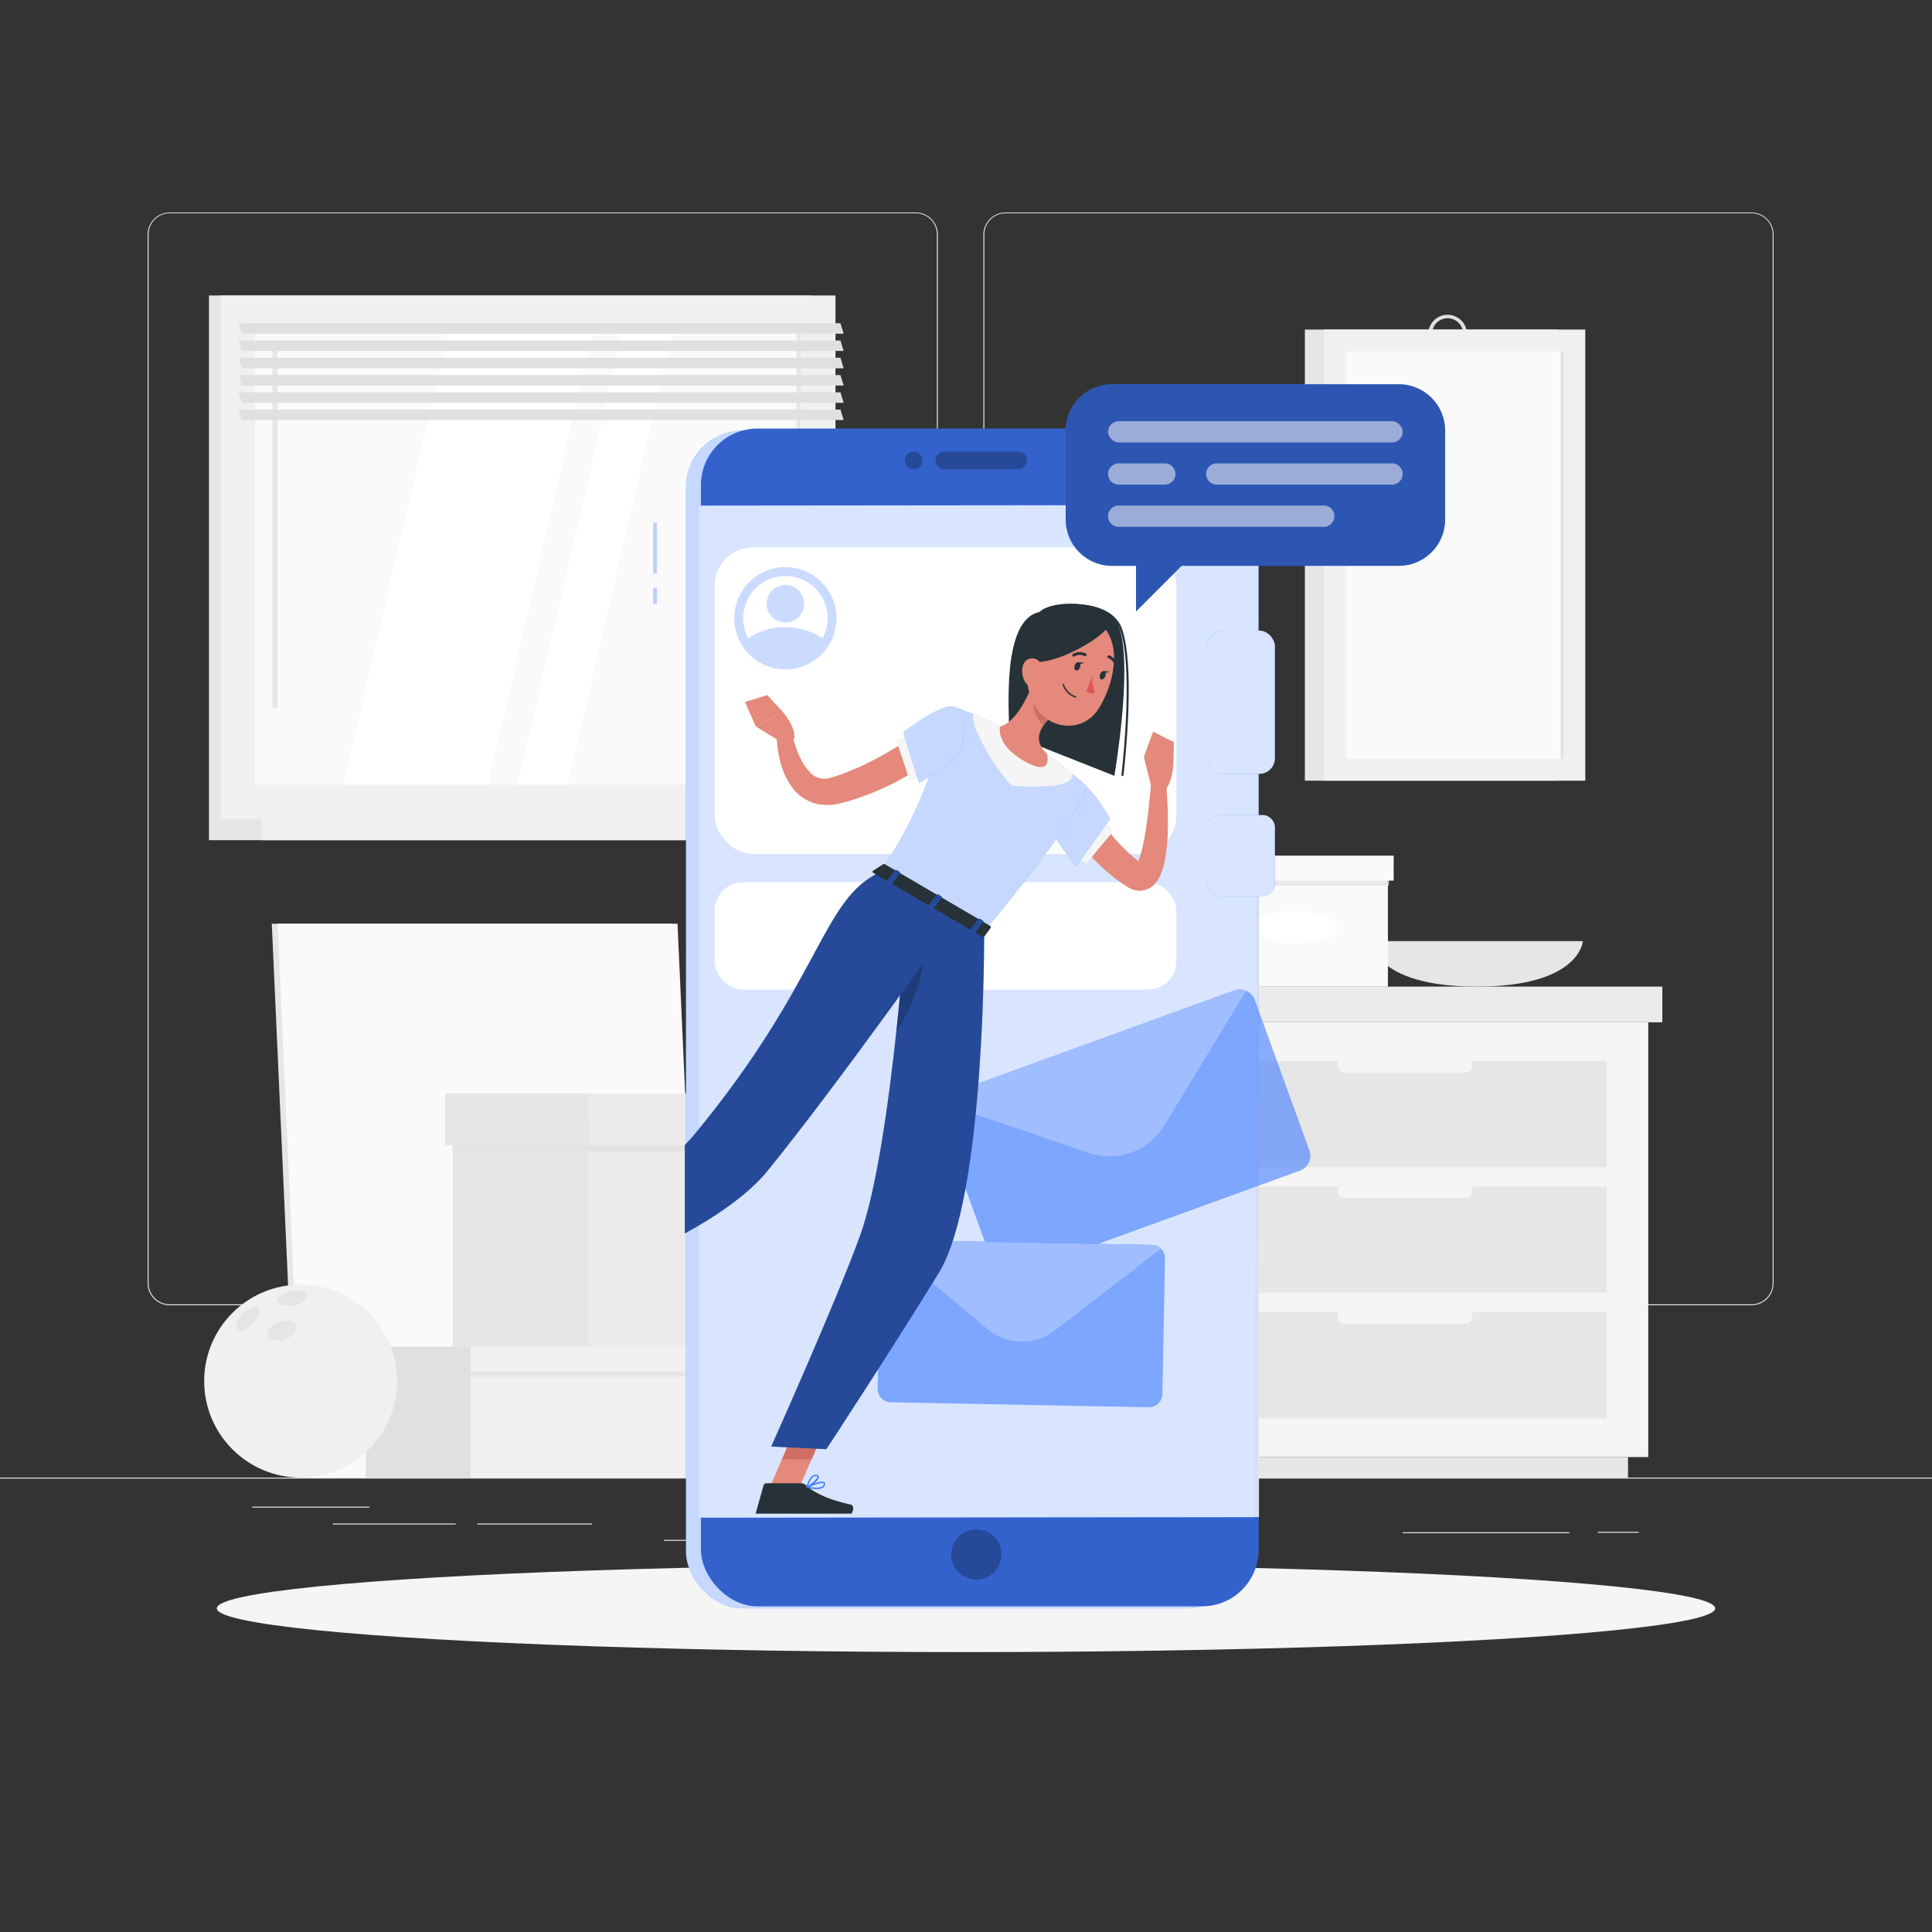 <svg xmlns="http://www.w3.org/2000/svg" xmlns:xlink="http://www.w3.org/1999/xlink" viewBox="0 0 500 500"><rect x="0" y="0" width="500" height="500" fill="#333333" stroke="none"/><defs><clipPath id="freepik--clip-path--inject-5"><rect x="177.23" y="129.81" width="144.32" height="261.93" style="fill:none"></rect></clipPath></defs><g id="freepik--background-complete--inject-5"><rect y="382.4" width="500" height="0.25" style="fill:#e6e6e6"></rect><rect x="413.5" y="396.43" width="10.61" height="0.25" style="fill:#e6e6e6"></rect><rect x="363.01" y="396.55" width="43.15" height="0.25" style="fill:#e6e6e6"></rect><rect x="236.85" y="394.17" width="72.82" height="0.25" style="fill:#e6e6e6"></rect><rect x="171.85" y="398.51" width="23.11" height="0.25" style="fill:#e6e6e6"></rect><rect x="86.13" y="394.29" width="31.82" height="0.25" style="fill:#e6e6e6"></rect><rect x="123.5" y="394.29" width="29.74" height="0.25" style="fill:#e6e6e6"></rect><rect x="65.29" y="389.92" width="30.37" height="0.25" style="fill:#e6e6e6"></rect><path d="M237,337.8H43.91a5.71,5.71,0,0,1-5.7-5.71V60.66A5.71,5.71,0,0,1,43.91,55H237a5.71,5.71,0,0,1,5.71,5.71V332.09A5.71,5.71,0,0,1,237,337.8ZM43.91,55.2a5.46,5.46,0,0,0-5.45,5.46V332.09a5.46,5.46,0,0,0,5.45,5.46H237a5.47,5.47,0,0,0,5.46-5.46V60.66A5.47,5.47,0,0,0,237,55.2Z" style="fill:#e6e6e6"></path><path d="M453.31,337.8H260.21a5.72,5.72,0,0,1-5.71-5.71V60.66A5.72,5.72,0,0,1,260.21,55h193.1A5.71,5.71,0,0,1,459,60.66V332.09A5.71,5.71,0,0,1,453.31,337.8ZM260.21,55.2a5.47,5.47,0,0,0-5.46,5.46V332.09a5.47,5.47,0,0,0,5.46,5.46h193.1a5.47,5.47,0,0,0,5.46-5.46V60.66a5.47,5.47,0,0,0-5.46-5.46Z" style="fill:#e6e6e6"></path><rect x="54.09" y="76.47" width="155.75" height="135.53" style="fill:#e6e6e6"></rect><rect x="57.07" y="76.47" width="159.15" height="135.53" style="fill:#f0f0f0"></rect><rect x="54.09" y="212" width="155.75" height="5.44" style="fill:#e6e6e6"></rect><rect x="67.69" y="212" width="159.15" height="5.44" style="fill:#f0f0f0"></rect><rect x="77.8" y="73.58" width="117.69" height="141.3" transform="translate(280.88 7.59) rotate(90)" style="fill:#fafafa"></rect><polygon points="88.88 203.08 116.14 85.39 153.55 85.39 126.29 203.08 88.88 203.08" style="fill:#fff"></polygon><path d="M71.14,183.41a.64.64,0,0,1-.64-.64V91.19a.64.64,0,0,1,1.28,0v91.58A.64.64,0,0,1,71.14,183.41Z" style="fill:#e6e6e6"></path><polygon points="133.96 203.08 161.22 85.39 174.16 85.39 146.9 203.08 133.96 203.08" style="fill:#fff"></polygon><rect x="147.88" y="143.67" width="117.69" height="1.13" transform="translate(350.96 -62.5) rotate(90)" style="fill:#e6e6e6"></rect><polygon points="218.33 86.36 62.58 86.36 61.76 83.65 217.51 83.65 218.33 86.36" style="fill:#e0e0e0"></polygon><polygon points="218.33 90.83 62.58 90.83 61.76 88.12 217.51 88.12 218.33 90.83" style="fill:#e0e0e0"></polygon><polygon points="218.33 95.3 62.58 95.3 61.76 92.59 217.51 92.59 218.33 95.3" style="fill:#e0e0e0"></polygon><polygon points="218.33 99.77 62.58 99.77 61.76 97.06 217.51 97.06 218.33 99.77" style="fill:#e0e0e0"></polygon><polygon points="218.33 104.24 62.58 104.24 61.76 101.53 217.51 101.53 218.33 104.24" style="fill:#e0e0e0"></polygon><polygon points="218.33 108.71 62.58 108.71 61.76 106 217.51 106 218.33 108.71" style="fill:#e0e0e0"></polygon><rect x="337.7" y="85.29" width="65.49" height="116.75" style="fill:#e6e6e6"></rect><path d="M374.59,91.46a5,5,0,1,1,5.05-5A5.05,5.05,0,0,1,374.59,91.46Zm0-9.1a4,4,0,1,0,4.05,4A4,4,0,0,0,374.59,82.36Z" style="fill:#e0e0e0"></path><rect x="342.63" y="85.29" width="67.64" height="116.75" style="fill:#f0f0f0"></rect><rect x="323.74" y="115.51" width="105.42" height="56.31" transform="translate(520.12 -232.79) rotate(90)" style="fill:#fafafa"></rect><rect x="351.55" y="143.32" width="105.42" height="0.7" transform="translate(547.93 -260.6) rotate(90)" style="fill:#e0e0e0"></rect><path d="M354.76,243.56s.7,11.77,27.45,11.77,27.44-11.77,27.44-11.77Z" style="fill:#e6e6e6"></path><rect x="273.34" y="264.57" width="27.32" height="112.52" style="fill:#e6e6e6"></rect><rect x="278.59" y="377.09" width="142.74" height="5.31" style="fill:#e6e6e6"></rect><rect x="300.66" y="264.57" width="125.91" height="112.52" transform="translate(727.23 641.66) rotate(180)" style="fill:#f5f5f5"></rect><rect x="311.4" y="307.09" width="104.43" height="27.48" transform="translate(727.23 641.66) rotate(180)" style="fill:#e6e6e6"></rect><rect x="311.4" y="339.58" width="104.43" height="27.48" transform="translate(727.23 706.65) rotate(180)" style="fill:#e6e6e6"></rect><path d="M379.23,310.1H348a1.88,1.88,0,0,1-1.88-1.88h0a1.89,1.89,0,0,1,1.88-1.89h31.23a1.89,1.89,0,0,1,1.88,1.89h0A1.88,1.88,0,0,1,379.23,310.1Z" style="fill:#f5f5f5"></path><rect x="311.4" y="274.6" width="104.43" height="27.48" transform="translate(727.23 576.67) rotate(180)" style="fill:#e6e6e6"></rect><path d="M379.23,277.61H348a1.89,1.89,0,0,1-1.88-1.89h0a1.88,1.88,0,0,1,1.88-1.88h31.23a1.88,1.88,0,0,1,1.88,1.88h0A1.89,1.89,0,0,1,379.23,277.61Z" style="fill:#f5f5f5"></path><path d="M379.23,342.6H348a1.89,1.89,0,0,1-1.88-1.89h0a1.88,1.88,0,0,1,1.88-1.88h31.23a1.88,1.88,0,0,1,1.88,1.88h0A1.89,1.89,0,0,1,379.23,342.6Z" style="fill:#f5f5f5"></path><rect x="300.66" y="255.33" width="129.55" height="9.24" style="fill:#ebebeb"></rect><rect x="269.52" y="255.33" width="31.14" height="9.24" transform="translate(570.18 519.91) rotate(180)" style="fill:#e0e0e0"></rect><rect x="283.85" y="222.8" width="27.15" height="32.54" transform="translate(594.86 478.13) rotate(180)" style="fill:#e6e6e6"></rect><rect x="311.01" y="222.8" width="48.18" height="32.54" style="fill:#fafafa"></rect><path d="M346.21,240c0,2.33-5,4.21-11.11,4.21S324,242.3,324,240s5-4.21,11.12-4.21S346.21,237.65,346.21,240Z" style="fill:#fff"></path><rect x="283.85" y="226.96" width="75.61" height="2.23" transform="translate(643.32 456.15) rotate(180)" style="fill:#e0e0e0;opacity:0.7;mix-blend-mode:multiply"></rect><rect x="282.36" y="221.44" width="28.65" height="6.46" transform="translate(593.36 449.35) rotate(180)" style="fill:#e6e6e6"></rect><rect x="311.01" y="221.44" width="49.67" height="6.46" style="fill:#fafafa"></rect><polygon points="173.84 239.06 70.34 239.06 76.8 382.4 180.3 382.4 173.84 239.06" style="fill:#e6e6e6"></polygon><polygon points="175.34 239.06 71.84 239.06 78.3 382.4 181.8 382.4 175.34 239.06" style="fill:#fafafa"></polygon><rect x="94.67" y="349.86" width="27.15" height="32.54" transform="translate(216.48 732.26) rotate(180)" style="fill:#e0e0e0"></rect><rect x="121.82" y="349.86" width="129.97" height="32.54" style="fill:#f0f0f0"></rect><rect x="94.67" y="354.03" width="157.41" height="2.23" transform="translate(346.74 710.29) rotate(180)" style="fill:#e0e0e0;opacity:0.7;mix-blend-mode:multiply"></rect><rect x="93.17" y="348.51" width="28.65" height="6.46" transform="translate(214.99 703.48) rotate(180)" style="fill:#e0e0e0"></rect><rect x="121.82" y="348.51" width="131.47" height="6.46" style="fill:#f0f0f0"></rect><rect x="117.16" y="289.72" width="35.33" height="58.79" transform="translate(269.66 638.23) rotate(180)" style="fill:#e6e6e6"></rect><rect x="152.49" y="289.72" width="88.28" height="58.79" style="fill:#ebebeb"></rect><rect x="117.16" y="295.14" width="123.98" height="2.9" transform="translate(358.3 593.18) rotate(180)" style="fill:#e0e0e0;opacity:0.7;mix-blend-mode:multiply"></rect><rect x="115.21" y="283" width="37.28" height="13.36" transform="translate(267.71 579.36) rotate(180)" style="fill:#e6e6e6"></rect><rect x="152.49" y="283" width="90.23" height="13.36" style="fill:#ebebeb"></rect><circle cx="77.81" cy="357.43" r="24.97" style="fill:#f0f0f0"></circle><path d="M65.58,342.54c1.48-1.54,2.08-3.38,1.32-4.1s-2.57-.07-4.05,1.47-2.08,3.38-1.33,4.11S64.09,344.09,65.58,342.54Z" style="fill:#e0e0e0;opacity:0.7;mix-blend-mode:multiply"></path><path d="M76,337.86c2.1-.4,3.65-1.56,3.45-2.59s-2.06-1.54-4.17-1.13-3.64,1.56-3.45,2.59S73.85,338.27,76,337.86Z" style="fill:#e0e0e0;opacity:0.7;mix-blend-mode:multiply"></path><path d="M73.82,346.58c2-.71,3.31-2.29,2.87-3.53s-2.43-1.67-4.45-1-3.3,2.29-2.87,3.53S71.8,347.29,73.82,346.58Z" style="fill:#e0e0e0;opacity:0.7;mix-blend-mode:multiply"></path></g><g id="freepik--Shadow--inject-5"><ellipse cx="250" cy="416.24" rx="193.89" ry="11.32" style="fill:#f5f5f5"></ellipse></g><g id="freepik--Character--inject-5"><rect x="177.54" y="111.44" width="144.32" height="304.79" rx="14.62" style="fill:#407BFF"></rect><rect x="177.54" y="111.44" width="144.32" height="304.79" rx="14.62" style="fill:#fff;opacity:0.7"></rect><rect x="181.4" y="110.92" width="144.32" height="304.79" rx="14.62" style="fill:#407BFF"></rect><rect x="181.4" y="110.92" width="144.32" height="304.79" rx="14.62" style="opacity:0.2"></rect><path d="M259.19,402.28a6.51,6.51,0,1,1-6.5-6.5A6.5,6.5,0,0,1,259.19,402.28Z" style="fill:#407BFF"></path><path d="M259.19,402.28a6.51,6.51,0,1,1-6.5-6.5A6.5,6.5,0,0,1,259.19,402.28Z" style="opacity:0.4"></path><polygon points="324.56 392.75 180.96 392.75 180.96 130.83 325.56 130.83 324.56 392.75" style="fill:#407BFF"></polygon><polygon points="325.83 392.61 180.88 392.78 180.88 130.85 325.7 130.7 325.83 392.61" style="fill:#fff;opacity:0.8"></polygon><rect x="169.03" y="135.22" width="1" height="13.22" style="fill:#407BFF;opacity:0.33"></rect><rect x="169.03" y="152.11" width="1" height="4.14" style="fill:#407BFF;opacity:0.33"></rect><rect x="184.95" y="141.67" width="119.49" height="79.34" rx="9.94" style="fill:#fff"></rect><circle cx="203.26" cy="159.99" r="13.23" transform="translate(-45.99 90.8) rotate(-22.69)" style="fill:#407BFF;opacity:0.27"></circle><path d="M214.18,160a10.71,10.71,0,0,1-1.32,5.2,10.92,10.92,0,1,1,1.32-5.2Z" style="fill:#fff"></path><path d="M212.86,165.19a10.92,10.92,0,0,1-19.2,0,17.29,17.29,0,0,1,19.2,0Z" style="fill:#407BFF;opacity:0.27"></path><circle cx="203.26" cy="156.25" r="4.86" style="fill:#407BFF;opacity:0.27"></circle><rect x="184.95" y="228.34" width="119.49" height="27.77" rx="7.33" style="fill:#fff"></rect><path d="M324.75,258.8l14.13,38.94a4.1,4.1,0,0,1-2.45,5.23L262.3,329.86a4.1,4.1,0,0,1-5.23-2.44l-14.13-38.95a4.08,4.08,0,0,1,2.45-5.22l74.13-26.9a4.1,4.1,0,0,1,5.23,2.45Z" style="fill:#407BFF;opacity:0.6"></path><path d="M322.51,256.44l-21.19,34.87a16.59,16.59,0,0,1-19.55,7.09l-38.62-13.18a4.08,4.08,0,0,1,2.24-2l74.13-26.9A4.1,4.1,0,0,1,322.51,256.44Z" style="fill:#407BFF"></path><path d="M322.51,256.44l-21.19,34.87a16.59,16.59,0,0,1-19.55,7.09l-38.62-13.18a4.08,4.08,0,0,1,2.24-2l74.13-26.9A4.1,4.1,0,0,1,322.51,256.44Z" style="fill:#fff;opacity:0.5"></path><path d="M301.5,325.73l-.68,35.08a3.47,3.47,0,0,1-3.52,3.39l-66.79-1.3a3.45,3.45,0,0,1-3.38-3.52l.67-35.08a3.51,3.51,0,0,1,1.15-2.51,3.46,3.46,0,0,1,2.37-.88l66.79,1.29a3.47,3.47,0,0,1,3.39,3.53Z" style="fill:#407BFF;opacity:0.6"></path><path d="M300.45,323.18,273.09,344.3a14.08,14.08,0,0,1-17.62-.34L229,321.79a3.46,3.46,0,0,1,2.37-.88l66.79,1.29A3.46,3.46,0,0,1,300.45,323.18Z" style="fill:#407BFF"></path><path d="M300.45,323.18,273.09,344.3a14.08,14.08,0,0,1-17.62-.34L229,321.79a3.46,3.46,0,0,1,2.37-.88l66.79,1.29A3.46,3.46,0,0,1,300.45,323.18Z" style="fill:#fff;opacity:0.5"></path><path d="M234.13,119.17a2.3,2.3,0,1,1,2.3,2.31A2.3,2.3,0,0,1,234.13,119.17Z" style="fill:#407BFF"></path><path d="M244.38,116.87h19.11a2.31,2.31,0,0,1,2.3,2.3h0a2.31,2.31,0,0,1-2.3,2.31H244.38a2.31,2.31,0,0,1-2.3-2.31h0A2.31,2.31,0,0,1,244.38,116.87Z" style="fill:#407BFF"></path><path d="M234.13,119.17a2.3,2.3,0,1,1,2.3,2.31A2.3,2.3,0,0,1,234.13,119.17Z" style="opacity:0.4"></path><path d="M244.38,116.87h19.11a2.31,2.31,0,0,1,2.3,2.3h0a2.31,2.31,0,0,1-2.3,2.31H244.38a2.31,2.31,0,0,1-2.3-2.31h0A2.31,2.31,0,0,1,244.38,116.87Z" style="opacity:0.4"></path><rect x="312.38" y="163.21" width="17.55" height="37.05" rx="4.01" style="fill:#407BFF"></rect><rect x="312.38" y="163.21" width="17.55" height="37.05" rx="4.01" style="fill:#fff;opacity:0.8"></rect><rect x="312.38" y="210.95" width="17.55" height="20.9" rx="3.01" style="fill:#407BFF"></rect><rect x="312.38" y="210.95" width="17.55" height="20.9" rx="3.01" style="fill:#fff;opacity:0.8"></rect><g style="clip-path:url(#freepik--clip-path--inject-5)"><rect x="177.23" y="129.81" width="144.32" height="261.93" style="fill:none"></rect><polygon points="198.98 385.43 206.33 386.14 213.98 368.65 206.63 367.93 198.98 385.43" style="fill:#e4897b"></polygon><polygon points="124.37 331.86 128.56 338.21 144.62 330.54 140.42 324.18 124.37 331.86" style="fill:#e4897b"></polygon><polygon points="213.98 368.65 210.04 377.67 202.37 377.67 206.62 367.93 213.98 368.65" style="fill:#ce6f64"></polygon><polygon points="140.42 324.19 144.61 330.54 136.34 334.49 132.14 328.14 140.42 324.19" style="fill:#ce6f64"></polygon><path d="M281.63,206.42l.24.54.31.63c.2.42.43.85.66,1.28.47.85,1,1.71,1.5,2.53a46.66,46.66,0,0,0,3.47,4.82,52.2,52.2,0,0,0,4.09,4.32c.75.66,1.48,1.34,2.26,2l1.17.92.27.22s0,0,0,0a2,2,0,0,0-.39-.08,1.71,1.71,0,0,0-.85.13.88.88,0,0,0-.42.27c-.07.1.11-.06.26-.32a11,11,0,0,0,.93-2.3,49.92,49.92,0,0,0,1.29-5.91c.34-2.06.62-4.17.84-6.28s.45-4.26.65-6.36l3.86-.06c.24,2.23.34,4.4.43,6.62s.05,4.42,0,6.67a45.64,45.64,0,0,1-.79,6.89,17.05,17.05,0,0,1-1.21,3.8,8,8,0,0,1-1.62,2.31,5.5,5.5,0,0,1-1.8,1.13,5.26,5.26,0,0,1-2.44.3,5.87,5.87,0,0,1-1.92-.6,7.59,7.59,0,0,1-.7-.4l-.38-.25-1.46-1c-1-.66-1.88-1.39-2.79-2.12a48.47,48.47,0,0,1-5.05-4.88,50.63,50.63,0,0,1-4.27-5.59c-.64-1-1.23-2-1.8-3-.28-.53-.55-1.05-.81-1.6l-.38-.85c-.13-.3-.23-.54-.39-.95Z" style="fill:#e4897b"></path><polygon points="285.01 211.59 278.29 220.86 281.07 223.59 288.22 214.99 285.01 211.59" style="fill:#f5f5f5"></polygon><path d="M274.47,199.36c7.57,2,12.79,12.62,12.79,12.62l-8.74,12.25S268,211,268.27,206.82C268.53,202.44,269.91,198.13,274.47,199.36Z" style="fill:#407BFF"></path><path d="M274.47,199.36c7.57,2,12.79,12.62,12.79,12.62l-8.74,12.25S268,211,268.27,206.82C268.53,202.44,269.91,198.13,274.47,199.36Z" style="fill:#fff;opacity:0.7"></path><path d="M281,203.27s2.49,2.94-26.33,37.82L228,225.47c6.8-10.59,10.73-17.28,18.58-42.6A90.92,90.92,0,0,1,258.8,188a112.16,112.16,0,0,1,12.12,7.09C275.84,198.61,281,203.27,281,203.27Z" style="fill:#407BFF"></path><path d="M281,203.27s2.49,2.94-26.33,37.82L228,225.47c6.8-10.59,10.73-17.28,18.58-42.6A90.92,90.92,0,0,1,258.8,188a112.16,112.16,0,0,1,12.12,7.09C275.84,198.61,281,203.27,281,203.27Z" style="fill:#fff;opacity:0.7"></path><path d="M277.54,200.26c-1.88-1.56-4.29-3.49-6.62-5.17A99,99,0,0,0,258.8,188c-2.36-1.23-4.78-2.31-6.84-3.13-.33.55-.06,2.23.95,4.69,3.84,4.95,12.76,12.24,20.2,13.69C276.57,202.75,277.65,201.65,277.54,200.26Z" style="fill:#f5f5f5"></path><path d="M252.91,189.56a54.24,54.24,0,0,0,8.85,13.72,57.13,57.13,0,0,0,11.35,0C265.67,201.8,256.75,194.51,252.91,189.56Z" style="fill:#f5f5f5"></path><path d="M254.7,241.09s.43,68.52-11.72,88.3c-12.64,20.57-29.12,45.66-29.12,45.66l-14.27-.69s16.64-37.12,22.92-54.35c8.65-23.75,12.65-90.36,12.65-90.36Z" style="fill:#407BFF"></path><path d="M254.7,241.09s.43,68.52-11.72,88.3c-12.64,20.57-29.12,45.66-29.12,45.66l-14.27-.69s16.64-37.12,22.92-54.35c8.65-23.75,12.65-90.36,12.65-90.36Z" style="opacity:0.4"></path><path d="M239.52,243a28.87,28.87,0,0,0-5.89,6.85c-.45,5.1-1,10.83-1.63,16.83C236.35,260.77,239.79,250.4,239.52,243Z" style="opacity:0.2"></path><path d="M247.65,237s-30.19,42.86-49,66c-15.2,18.65-59.2,32-59.2,32l-5.37-9s35-19.54,45.44-32.16c33.42-40.4,33-61.35,48.52-68.26Z" style="fill:#407BFF"></path><path d="M247.65,237s-30.19,42.86-49,66c-15.2,18.65-59.2,32-59.2,32l-5.37-9s35-19.54,45.44-32.16c33.42-40.4,33-61.35,48.52-68.26Z" style="opacity:0.4"></path><path d="M298,203.77l-2-8,7.63,2.22s-.21,5.38-2.85,7.13Z" style="fill:#e4897b"></path><polygon points="298.43 189.35 303.79 192.06 303.66 198.03 296.03 195.81 298.43 189.35" style="fill:#e4897b"></polygon><path d="M202.58,192.29l-7-4.3,7-3.74s3.59,4,2.93,7.1Z" style="fill:#e4897b"></path><polygon points="192.81 181.68 198.54 179.88 202.62 184.25 195.59 187.99 192.81 181.68" style="fill:#e4897b"></polygon><path d="M130.32,337.54l-2.49-8.18a.61.61,0,0,0-.68-.42l-6.75,1a1.22,1.22,0,0,0-.94,1.56c.92,2.83,1.5,4.16,2.6,7.75.67,2.22,1.84,7.21,2.77,10.27s4,2.3,3.89.94c-.51-6.08.49-9.19,1.52-11.6A2,2,0,0,0,130.32,337.54Z" style="fill:#263238"></path><path d="M207.31,383.87h-9a.74.74,0,0,0-.71.55l-2,7.15a1.11,1.11,0,0,0,1.1,1.42c3.16-.05,4.7-.23,8.67-.23,2.44,0,8.76.25,12.13.25s4-3.34,2.63-3.64c-6.13-1.35-9.65-3.22-11.54-5A1.87,1.87,0,0,0,207.31,383.87Z" style="fill:#263238"></path><path d="M228.53,223.67l-2.6,1.69c-.2.13-.09.45.22.63l28,16.37c.24.14.51.14.61,0l1.64-2.25c.11-.16,0-.42-.28-.57l-27-15.81A.56.56,0,0,0,228.53,223.67Z" style="fill:#263238"></path><path d="M244.39,194.34c-1.89,1.51-3.69,2.73-5.6,4s-3.85,2.36-5.85,3.44a68,68,0,0,1-12.61,5.33c-.54.19-1.12.32-1.67.47s-1.08.3-1.74.44a12.9,12.9,0,0,1-4.37.22,10.72,10.72,0,0,1-4.36-1.52,12.06,12.06,0,0,1-3.19-2.94,19.37,19.37,0,0,1-3.12-6.87,24.59,24.59,0,0,1-.64-3.47,25.18,25.18,0,0,1-.23-3.52l3.84-.33a36,36,0,0,0,1.87,5.71,14.82,14.82,0,0,0,2.91,4.58,4.94,4.94,0,0,0,3.54,1.66,7.06,7.06,0,0,0,2.08-.33c.87-.28,1.89-.6,2.82-.94A74.64,74.64,0,0,0,229.2,195c1.82-1,3.56-2.15,5.32-3.26s3.49-2.36,5-3.5Z" style="fill:#e4897b"></path><polygon points="232.02 191.72 235.48 202.18 238.73 200.23 235.69 189.86 232.02 191.72" style="fill:#f5f5f5"></polygon><path d="M131.09,341.83a1,1,0,0,1-.48-.13c-.83-.5-1.06-2.27-1.13-3.28a.19.19,0,0,1,.1-.17.21.21,0,0,1,.2,0c.24.2,2.34,2,2.21,2.94a.61.61,0,0,1-.38.49A1.14,1.14,0,0,1,131.09,341.83Zm-1.21-3c.13,1.35.46,2.29.91,2.56a.72.72,0,0,0,.67,0c.14-.07.17-.15.17-.22C131.7,340.66,130.7,339.57,129.88,338.83Z" style="fill:#407BFF"></path><path d="M132.35,339.66a5.22,5.22,0,0,1-2.81-1.12.16.16,0,0,1,0-.17.18.18,0,0,1,.12-.13c.09,0,2.19-.66,3.13-.08a.94.94,0,0,1,.45.66.63.63,0,0,1-.3.73A1.24,1.24,0,0,1,132.35,339.66Zm-2.3-1.17c.77.53,2.2,1,2.67.74.07,0,.16-.12.12-.35a.58.58,0,0,0-.29-.41A4.11,4.11,0,0,0,130.05,338.49Z" style="fill:#407BFF"></path><path d="M211.31,385.36a11.8,11.8,0,0,1-2.47-.31.19.19,0,0,1-.14-.16.2.2,0,0,1,.11-.18c.6-.29,3.68-1.68,4.5-1.13a.53.53,0,0,1,.22.5,1.1,1.1,0,0,1-.45.86A3,3,0,0,1,211.31,385.36Zm-1.84-.55c1,.18,2.68.38,3.39-.16a.73.73,0,0,0,.31-.6.18.18,0,0,0-.06-.17C212.66,383.58,210.81,384.22,209.47,384.81Z" style="fill:#407BFF"></path><path d="M208.88,385.05a.15.15,0,0,1-.11,0,.16.16,0,0,1-.06-.18c0-.14.78-3.41,2.58-3.18.47.05.59.29.62.47.12.86-1.94,2.5-3,2.92Zm2.25-3.05c-1.08,0-1.73,1.75-2,2.54,1-.57,2.46-1.87,2.39-2.37,0-.08-.11-.14-.3-.16Z" style="fill:#407BFF"></path><path d="M230.39,228.82l-.72-.42c-.14-.09-.21-.23-.15-.31l2.16-2.91c.06-.08.23-.08.37,0l.73.43c.14.08.21.22.15.3l-2.16,2.91C230.71,228.9,230.54,228.9,230.39,228.82Z" style="fill:#407BFF"></path><path d="M251.94,241.43l-.72-.43c-.14-.08-.21-.22-.15-.3l2.16-2.91c.06-.08.23-.08.37,0l.73.42c.14.09.21.23.14.31l-2.15,2.91C252.26,241.51,252.09,241.51,251.94,241.43Z" style="fill:#407BFF"></path><path d="M241.17,235.12l-.73-.42c-.14-.08-.21-.22-.14-.31l2.15-2.9c.07-.09.23-.09.38,0l.72.42c.15.08.21.22.15.31l-2.16,2.9C241.48,235.21,241.31,235.21,241.17,235.12Z" style="fill:#407BFF"></path><path d="M230.39,228.82l-.72-.42c-.14-.09-.21-.23-.15-.31l2.16-2.91c.06-.08.23-.08.37,0l.73.43c.14.08.21.22.15.3l-2.16,2.91C230.71,228.9,230.54,228.9,230.39,228.82Z" style="opacity:0.4"></path><path d="M251.94,241.43l-.72-.43c-.14-.08-.21-.22-.15-.3l2.16-2.91c.06-.08.23-.08.37,0l.73.42c.14.09.21.23.14.31l-2.15,2.91C252.26,241.51,252.09,241.51,251.94,241.43Z" style="opacity:0.4"></path><path d="M241.17,235.12l-.73-.42c-.14-.08-.21-.22-.14-.31l2.15-2.9c.07-.09.23-.09.38,0l.72.42c.15.08.21.22.15.31l-2.16,2.9C241.48,235.21,241.31,235.21,241.17,235.12Z" style="opacity:0.4"></path><path d="M261.18,190c0-6-2-29.61,7.84-31.61,3.11-3.28,18.52-3.62,20.88,4.72,3.12,10.95-1.5,37.67-1.5,37.67L261.18,190" style="fill:#263238"></path><path d="M290.45,200.84h0a.25.25,0,0,1-.22-.28c0-.27,3.25-27-.34-37.58-1-2.9-3.78-4.93-7.9-5.73-5.36-1.05-11.16.26-12.77,2.12a.25.25,0,0,1-.35,0,.26.26,0,0,1,0-.36c1.88-2.18,8.19-3.27,13.25-2.28,4.3.83,7.24,3,8.28,6.06,3.62,10.71.39,37.53.36,37.8A.26.26,0,0,1,290.45,200.84Z" style="fill:#263238"></path><path d="M268,175.07c-1.51,4.34-4.93,11.93-9.18,12.93,0,0-1.25,4.58,6,8.82,8,4.66,6.12-1.73,6.12-1.73-3.74-3.58-1.75-6.74.78-9.32Z" style="fill:#e4897b"></path><path d="M269.5,179.43l2.2,6.33a15.44,15.44,0,0,0-1.63,1.93c-1.52-1.21-3.15-4.16-2.31-6A8,8,0,0,1,269.5,179.43Z" style="fill:#ce6f64"></path><path d="M268.06,166.42c-2.07,7.27-3.1,10.3-.79,15.21,3.47,7.4,12.84,8.35,17,1.85,3.78-5.85,6.52-16.75.56-22A10.3,10.3,0,0,0,268.06,166.42Z" style="fill:#e4897b"></path><path d="M265.93,171c5.17,1.93,17.32-4.48,20.63-8.41.44-6.06-13.77-3.67-13.77-3.67S265.21,156.59,265.93,171Z" style="fill:#263238"></path><path d="M264.7,172.45a5.51,5.51,0,0,0,.67,4.16c1,1.64,2.84,1,3.64-.62.72-1.48,1.05-4.13-.5-5.2A2.48,2.48,0,0,0,264.7,172.45Z" style="fill:#e4897b"></path><path d="M278.15,172.21c-.21.58-.07,1.16.31,1.29s.85-.23,1.06-.81.06-1.15-.32-1.29S278.35,171.63,278.15,172.21Z" style="fill:#263238"></path><path d="M284.69,174.52c-.2.58-.06,1.15.32,1.29s.85-.23,1.05-.81.06-1.16-.31-1.29S284.9,173.94,284.69,174.52Z" style="fill:#263238"></path><path d="M285.57,173.68l1.53.09S286,174.61,285.57,173.68Z" style="fill:#263238"></path><path d="M282.61,174.9a16.67,16.67,0,0,0,.76,4.42,2.62,2.62,0,0,1-2.2-.34Z" style="fill:#de5753"></path><path d="M278.39,180.56h-.06a5.18,5.18,0,0,1-3.34-3.37.19.19,0,0,1,.14-.22.17.17,0,0,1,.21.14,4.93,4.93,0,0,0,3.11,3.11.18.18,0,0,1-.06.35Z" style="fill:#263238"></path><path d="M277.86,169.92a.36.36,0,0,1-.17-.68,3.59,3.59,0,0,1,3.28-.13.36.36,0,1,1-.34.63,2.87,2.87,0,0,0-2.6.14A.35.35,0,0,1,277.86,169.92Z" style="fill:#263238"></path><path d="M288.84,172.57a.35.35,0,0,1-.34-.27,2.88,2.88,0,0,0-1.66-2,.37.37,0,0,1-.23-.46.35.35,0,0,1,.46-.22,3.56,3.56,0,0,1,2.12,2.51.36.36,0,0,1-.26.44Z" style="fill:#263238"></path><path d="M279,171.38l1.53.09S279.46,172.3,279,171.38Z" style="fill:#263238"></path><path d="M246.6,182.87c-3.15-.75-12.84,6.63-12.84,6.63l4.11,13.11S248,197,248.94,192.87C249.87,188.59,250.19,183.73,246.6,182.87Z" style="fill:#407BFF"></path><path d="M246.6,182.87c-3.15-.75-12.84,6.63-12.84,6.63l4.11,13.11S248,197,248.94,192.87C249.87,188.59,250.19,183.73,246.6,182.87Z" style="fill:#fff;opacity:0.7"></path></g></g><g id="freepik--bubble-speech--inject-5"><path d="M362,99.44h-74.2a12,12,0,0,0-12,12v23a12,12,0,0,0,12,12H294v11.8l11.8-11.8H362a12,12,0,0,0,12-12v-23A12,12,0,0,0,362,99.44Z" style="fill:#407BFF"></path><path d="M362,99.44h-74.2a12,12,0,0,0-12,12v23a12,12,0,0,0,12,12H294v11.8l11.8-11.8H362a12,12,0,0,0,12-12v-23A12,12,0,0,0,362,99.44Z" style="opacity:0.3"></path><g style="opacity:0.54"><rect x="286.77" y="109" width="76.24" height="5.5" rx="2.75" style="fill:#f5f5f5"></rect></g><g style="opacity:0.54"><path d="M360.25,125.43H314.91a2.77,2.77,0,0,1-2.76-2.76h0a2.76,2.76,0,0,1,2.76-2.75h45.34a2.75,2.75,0,0,1,2.75,2.75h0A2.76,2.76,0,0,1,360.25,125.43Z" style="fill:#f5f5f5"></path></g><g style="opacity:0.54"><path d="M301.45,125.43H289.52a2.76,2.76,0,0,1-2.75-2.76h0a2.75,2.75,0,0,1,2.75-2.75h11.93a2.75,2.75,0,0,1,2.75,2.75h0A2.76,2.76,0,0,1,301.45,125.43Z" style="fill:#f5f5f5"></path></g><g style="opacity:0.54"><path d="M342.59,136.35H289.52a2.75,2.75,0,0,1-2.75-2.75h0a2.76,2.76,0,0,1,2.75-2.76h53.07a2.76,2.76,0,0,1,2.75,2.76h0A2.75,2.75,0,0,1,342.59,136.35Z" style="fill:#f5f5f5"></path></g></g></svg>